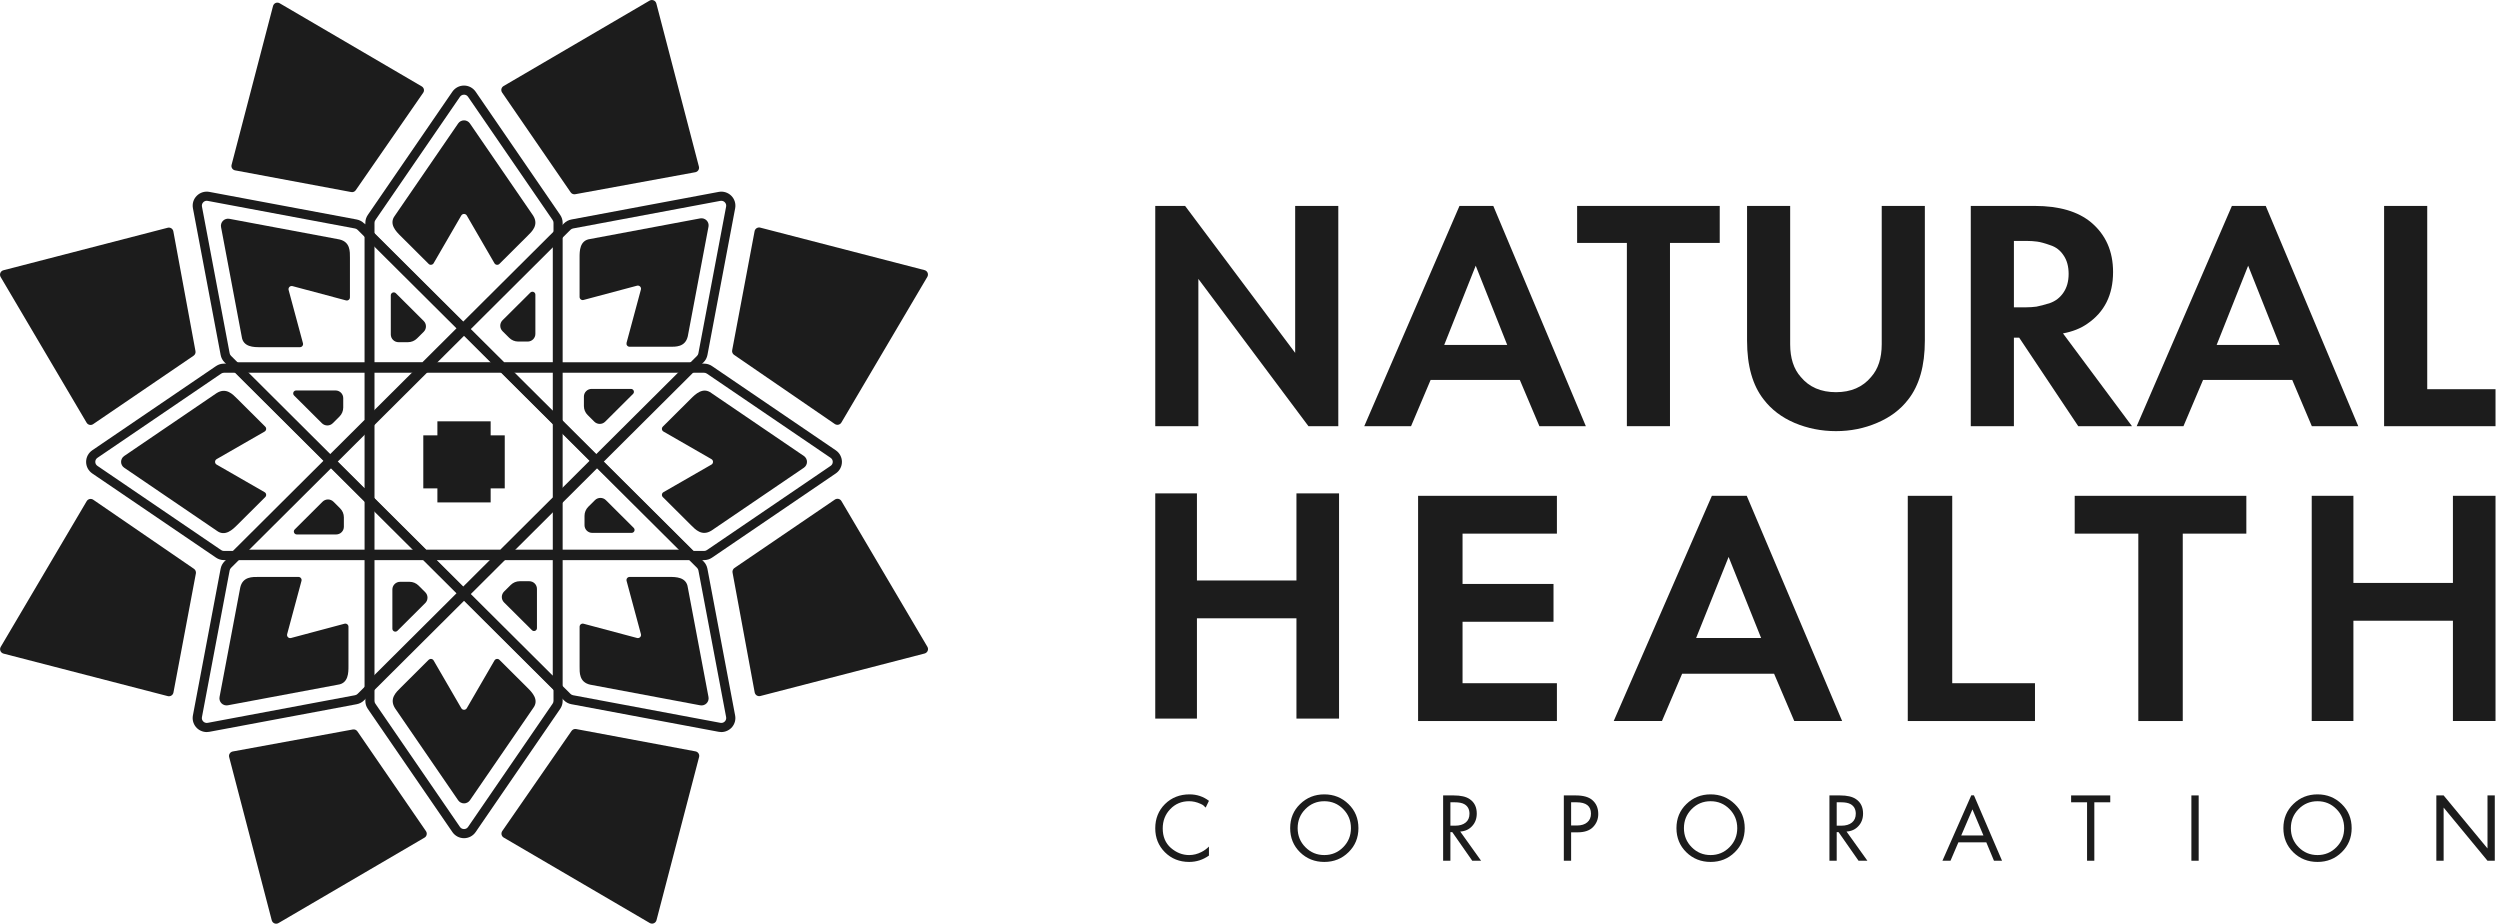 <svg width="119" height="44" viewBox="0 0 119 44" fill="none" xmlns="http://www.w3.org/2000/svg">
<g clip-path="url(#clip0_1530_793)">
<path d="M9.84 34.846C9.742 34.846 9.644 34.824 9.555 34.782C9.466 34.741 9.387 34.68 9.325 34.605C9.262 34.529 9.217 34.441 9.192 34.346C9.167 34.251 9.164 34.152 9.182 34.056L10.502 27.071C10.527 26.939 10.591 26.817 10.686 26.723L26.847 10.632C26.943 10.537 27.065 10.473 27.197 10.448L34.212 9.134C34.319 9.114 34.429 9.12 34.533 9.152C34.637 9.184 34.732 9.241 34.809 9.318C34.886 9.394 34.943 9.489 34.975 9.592C35.007 9.696 35.014 9.806 34.994 9.912L33.674 16.897C33.649 17.029 33.585 17.151 33.489 17.245L17.33 33.336C17.235 33.431 17.113 33.495 16.981 33.52L9.966 34.834C9.924 34.842 9.882 34.846 9.84 34.846ZM34.335 9.557C34.32 9.557 34.305 9.559 34.291 9.561L27.276 10.875C27.23 10.884 27.188 10.906 27.154 10.939L10.996 27.031C10.963 27.064 10.941 27.106 10.932 27.152L9.612 34.137C9.605 34.174 9.607 34.213 9.618 34.249C9.63 34.285 9.65 34.318 9.677 34.344C9.703 34.371 9.736 34.39 9.772 34.401C9.809 34.413 9.847 34.415 9.884 34.408L16.899 33.093C16.945 33.085 16.987 33.063 17.02 33.03L33.179 16.939C33.212 16.906 33.235 16.864 33.243 16.818L34.563 9.833C34.569 9.799 34.568 9.765 34.56 9.732C34.551 9.699 34.536 9.669 34.514 9.643C34.492 9.616 34.465 9.595 34.434 9.58C34.404 9.566 34.37 9.558 34.336 9.558L34.335 9.557Z" fill="#1C1C1C"/>
<path d="M34.334 34.846C34.293 34.846 34.251 34.842 34.211 34.834L27.196 33.52C27.063 33.496 26.941 33.432 26.846 33.336L10.687 17.245C10.592 17.151 10.527 17.029 10.503 16.897L9.183 9.912C9.163 9.806 9.169 9.696 9.201 9.592C9.233 9.489 9.29 9.394 9.368 9.318C9.445 9.241 9.539 9.184 9.643 9.152C9.747 9.12 9.858 9.114 9.965 9.134L16.98 10.448C17.112 10.473 17.234 10.537 17.329 10.632L33.488 26.722C33.584 26.817 33.648 26.939 33.673 27.071L34.992 34.056C35.011 34.152 35.007 34.251 34.983 34.346C34.958 34.441 34.913 34.529 34.85 34.605C34.787 34.68 34.708 34.741 34.619 34.782C34.53 34.824 34.433 34.846 34.334 34.846ZM9.84 9.557C9.806 9.557 9.772 9.565 9.741 9.58C9.711 9.594 9.683 9.616 9.662 9.642C9.64 9.668 9.625 9.699 9.616 9.732C9.608 9.764 9.607 9.799 9.613 9.832L10.932 16.817C10.941 16.863 10.963 16.905 10.997 16.938L27.156 33.029C27.189 33.062 27.231 33.084 27.277 33.093L34.292 34.407C34.329 34.414 34.367 34.412 34.404 34.401C34.44 34.389 34.473 34.37 34.499 34.343C34.526 34.316 34.546 34.284 34.557 34.248C34.568 34.212 34.571 34.173 34.564 34.136L33.244 27.151C33.235 27.106 33.213 27.063 33.18 27.03L17.02 10.94C16.988 10.906 16.945 10.884 16.899 10.876L9.885 9.562C9.87 9.559 9.855 9.557 9.84 9.557Z" fill="#1C1C1C"/>
<path d="M22.087 39.898C21.978 39.898 21.871 39.871 21.775 39.821C21.679 39.77 21.596 39.697 21.535 39.608L17.507 33.74C17.431 33.629 17.39 33.498 17.391 33.364V10.608C17.39 10.473 17.431 10.342 17.507 10.232L21.534 4.363C21.596 4.274 21.678 4.201 21.774 4.15C21.871 4.099 21.978 4.073 22.087 4.073C22.195 4.073 22.303 4.099 22.399 4.15C22.495 4.201 22.577 4.274 22.639 4.363L26.666 10.232C26.742 10.342 26.782 10.473 26.782 10.608V33.364C26.782 33.498 26.742 33.629 26.666 33.74L22.64 39.607C22.579 39.696 22.496 39.77 22.4 39.821C22.304 39.871 22.196 39.898 22.087 39.898ZM22.087 4.507C22.049 4.507 22.012 4.516 21.978 4.533C21.944 4.551 21.915 4.577 21.894 4.608L17.867 10.476C17.84 10.515 17.826 10.561 17.826 10.607V33.363C17.826 33.41 17.84 33.455 17.867 33.494L21.894 39.362C21.915 39.394 21.944 39.419 21.978 39.437C22.011 39.455 22.049 39.464 22.087 39.463C22.125 39.464 22.163 39.455 22.197 39.437C22.23 39.419 22.259 39.394 22.28 39.362L26.306 33.492C26.333 33.454 26.347 33.408 26.347 33.361V10.605C26.347 10.559 26.333 10.513 26.306 10.475L22.279 4.607C22.258 4.575 22.229 4.55 22.196 4.532C22.162 4.515 22.125 4.506 22.087 4.506V4.507Z" fill="#1C1C1C"/>
<path d="M26.749 33.213L22.051 28.535L17.353 33.213V26.599H10.711L15.409 21.921L10.711 17.244H17.353V10.629L22.051 15.307L26.749 10.629V17.244H33.39L28.692 21.922L33.39 26.599H26.749V33.213ZM22.359 28.227L26.311 32.163V26.599H23.994L22.359 28.227ZM17.791 26.599V32.163L21.743 28.227L20.108 26.599H17.791ZM20.726 26.599L22.051 27.919L23.376 26.599H20.726ZM26.75 26.164H32.337L28.384 22.229L26.75 23.857V26.164ZM24.433 26.164H26.313V24.292L24.433 26.164ZM20.289 26.164H23.815L26.313 23.677V20.166L23.815 17.678H20.288L17.79 20.166V23.677L20.289 26.164ZM17.791 26.164H19.671L17.791 24.292V26.164ZM11.767 26.164H17.354V23.857L15.719 22.229L11.767 26.164ZM26.75 20.601V23.242L28.075 21.922L26.75 20.601ZM16.028 21.921L17.353 23.24V20.599L16.028 21.921ZM26.75 19.985L28.384 21.613L32.337 17.677H26.749L26.75 19.985ZM11.767 17.677L15.718 21.615L17.353 19.987V17.678L11.767 17.677ZM24.433 17.677L26.313 19.549V17.677H24.433ZM17.791 17.677V19.549L19.671 17.677H17.791ZM23.996 17.242H26.313V11.68L22.361 15.615L23.996 17.242ZM20.726 17.242H23.378L22.053 15.923L20.726 17.242ZM17.791 17.242H20.108L21.743 15.614L17.791 11.68V17.242Z" fill="#1C1C1C"/>
<path d="M33.514 26.661H10.661C10.527 26.661 10.395 26.621 10.284 26.545L4.39 22.535C4.301 22.473 4.227 22.391 4.176 22.296C4.126 22.2 4.099 22.093 4.099 21.985C4.099 21.876 4.126 21.77 4.176 21.674C4.227 21.578 4.301 21.496 4.39 21.435L10.284 17.425C10.395 17.349 10.527 17.309 10.661 17.309H33.514C33.648 17.309 33.78 17.349 33.891 17.425L39.784 21.435C39.874 21.496 39.948 21.578 39.998 21.674C40.049 21.77 40.076 21.876 40.076 21.985C40.076 22.093 40.049 22.2 39.998 22.296C39.948 22.391 39.874 22.474 39.784 22.535L33.891 26.545C33.78 26.621 33.649 26.661 33.514 26.661ZM10.661 17.743C10.614 17.743 10.569 17.757 10.53 17.783L4.637 21.793C4.606 21.814 4.58 21.843 4.562 21.876C4.545 21.91 4.535 21.947 4.535 21.984C4.535 22.022 4.545 22.059 4.562 22.093C4.58 22.126 4.606 22.154 4.637 22.175L10.53 26.186C10.569 26.212 10.614 26.226 10.661 26.226H33.514C33.56 26.226 33.606 26.212 33.645 26.186L39.538 22.175C39.569 22.154 39.595 22.126 39.613 22.093C39.63 22.059 39.64 22.022 39.64 21.984C39.64 21.947 39.63 21.91 39.613 21.876C39.595 21.843 39.569 21.814 39.538 21.793L33.645 17.783C33.606 17.757 33.56 17.743 33.514 17.743H10.661Z" fill="#1C1C1C"/>
<path d="M23.9 4.405L27.163 9.154C27.186 9.189 27.22 9.216 27.259 9.232C27.297 9.248 27.34 9.253 27.381 9.245L33.097 8.198C33.126 8.192 33.154 8.181 33.179 8.164C33.204 8.148 33.225 8.126 33.241 8.101C33.257 8.076 33.267 8.048 33.272 8.018C33.277 7.989 33.275 7.959 33.268 7.93L31.241 0.162C31.232 0.13 31.216 0.1 31.194 0.075C31.172 0.049 31.145 0.029 31.113 0.017C31.082 0.004 31.049 -0.002 31.015 0.001C30.982 0.003 30.949 0.013 30.92 0.03L23.97 4.096C23.944 4.111 23.922 4.131 23.904 4.155C23.886 4.179 23.874 4.206 23.867 4.235C23.861 4.264 23.86 4.294 23.866 4.323C23.872 4.353 23.883 4.38 23.9 4.405Z" fill="#1C1C1C"/>
<path d="M35.919 11.003L34.851 16.672C34.843 16.713 34.847 16.756 34.864 16.796C34.88 16.834 34.907 16.868 34.942 16.892L39.737 20.183C39.762 20.2 39.79 20.211 39.819 20.217C39.849 20.223 39.879 20.222 39.908 20.216C39.937 20.209 39.965 20.197 39.989 20.179C40.014 20.162 40.034 20.139 40.049 20.114L44.141 13.178C44.158 13.149 44.168 13.117 44.17 13.083C44.172 13.049 44.167 13.016 44.154 12.985C44.141 12.954 44.121 12.926 44.096 12.904C44.07 12.882 44.04 12.866 44.008 12.858L36.188 10.835C36.16 10.827 36.129 10.825 36.1 10.83C36.071 10.835 36.042 10.845 36.017 10.861C35.992 10.877 35.97 10.897 35.953 10.922C35.936 10.946 35.925 10.974 35.919 11.003Z" fill="#1C1C1C"/>
<path d="M11.189 8.109L16.72 9.142C16.76 9.15 16.802 9.146 16.839 9.13C16.877 9.115 16.91 9.088 16.933 9.055L20.143 4.416C20.16 4.392 20.172 4.365 20.177 4.336C20.183 4.308 20.183 4.278 20.176 4.25C20.17 4.221 20.158 4.195 20.14 4.171C20.123 4.148 20.101 4.128 20.076 4.113L13.31 0.154C13.281 0.138 13.25 0.128 13.217 0.126C13.184 0.123 13.152 0.129 13.121 0.141C13.091 0.154 13.064 0.173 13.043 0.198C13.021 0.222 13.006 0.251 12.997 0.283L11.023 7.847C11.016 7.875 11.014 7.905 11.018 7.933C11.023 7.962 11.033 7.99 11.049 8.014C11.064 8.039 11.085 8.06 11.109 8.076C11.133 8.093 11.161 8.104 11.189 8.109Z" fill="#1C1C1C"/>
<path d="M4.433 20.19L9.214 16.933C9.249 16.91 9.276 16.876 9.292 16.837C9.309 16.799 9.313 16.756 9.305 16.715L8.251 11.011C8.246 10.982 8.234 10.954 8.217 10.929C8.201 10.905 8.179 10.883 8.154 10.867C8.128 10.851 8.1 10.841 8.071 10.836C8.041 10.832 8.011 10.833 7.982 10.841L0.163 12.864C0.13 12.872 0.1 12.888 0.075 12.91C0.049 12.932 0.029 12.96 0.017 12.991C0.004 13.022 -0.002 13.055 0.001 13.089C0.003 13.122 0.013 13.155 0.03 13.184L4.122 20.12C4.137 20.146 4.158 20.168 4.182 20.186C4.206 20.203 4.234 20.216 4.263 20.222C4.292 20.229 4.322 20.229 4.351 20.224C4.381 20.218 4.409 20.207 4.433 20.19Z" fill="#1C1C1C"/>
<path d="M8.256 32.965L9.324 27.296C9.332 27.255 9.327 27.212 9.311 27.173C9.295 27.134 9.268 27.1 9.233 27.076L4.438 23.787C4.413 23.77 4.385 23.758 4.356 23.753C4.326 23.747 4.296 23.747 4.267 23.754C4.237 23.76 4.21 23.773 4.186 23.79C4.161 23.808 4.141 23.83 4.126 23.856L0.034 30.792C0.017 30.821 0.007 30.853 0.004 30.887C0.002 30.92 0.008 30.954 0.021 30.985C0.033 31.016 0.053 31.043 0.079 31.065C0.104 31.087 0.135 31.103 0.167 31.112L7.986 33.135C8.015 33.143 8.046 33.144 8.075 33.139C8.105 33.135 8.133 33.124 8.158 33.108C8.183 33.092 8.205 33.071 8.222 33.047C8.239 33.022 8.25 32.994 8.256 32.965Z" fill="#1C1C1C"/>
<path d="M20.276 39.563L17.013 34.814C16.989 34.779 16.956 34.752 16.917 34.736C16.878 34.72 16.836 34.715 16.794 34.723L11.079 35.77C11.05 35.776 11.022 35.787 10.997 35.804C10.972 35.821 10.951 35.842 10.935 35.867C10.919 35.892 10.908 35.92 10.903 35.95C10.899 35.979 10.9 36.009 10.908 36.038L12.935 43.806C12.944 43.839 12.96 43.869 12.982 43.894C13.004 43.919 13.031 43.939 13.062 43.952C13.094 43.965 13.127 43.97 13.161 43.968C13.194 43.965 13.227 43.955 13.256 43.938L20.206 39.872C20.232 39.857 20.254 39.837 20.272 39.813C20.289 39.789 20.302 39.762 20.308 39.733C20.315 39.704 20.315 39.674 20.31 39.645C20.304 39.616 20.293 39.588 20.276 39.563Z" fill="#1C1C1C"/>
<path d="M33.106 35.765L27.424 34.703C27.383 34.695 27.34 34.699 27.302 34.715C27.263 34.731 27.229 34.758 27.205 34.793L23.907 39.559C23.89 39.583 23.879 39.611 23.873 39.64C23.867 39.669 23.868 39.699 23.874 39.728C23.881 39.757 23.893 39.785 23.911 39.809C23.928 39.833 23.951 39.853 23.976 39.868L30.928 43.935C30.957 43.952 30.989 43.962 31.023 43.964C31.057 43.966 31.09 43.961 31.121 43.948C31.152 43.935 31.18 43.915 31.202 43.89C31.224 43.865 31.24 43.835 31.249 43.802L33.277 36.032C33.284 36.003 33.285 35.973 33.281 35.944C33.276 35.914 33.265 35.886 33.249 35.862C33.233 35.837 33.212 35.815 33.188 35.799C33.163 35.782 33.135 35.771 33.106 35.765Z" fill="#1C1C1C"/>
<path d="M39.741 23.779L34.96 27.036C34.925 27.059 34.898 27.093 34.882 27.132C34.865 27.171 34.861 27.214 34.869 27.256L35.923 32.959C35.929 32.988 35.94 33.016 35.957 33.041C35.974 33.066 35.995 33.087 36.02 33.103C36.046 33.119 36.074 33.129 36.104 33.134C36.133 33.139 36.163 33.137 36.193 33.13L44.011 31.107C44.044 31.098 44.074 31.082 44.099 31.06C44.125 31.038 44.145 31.011 44.157 30.98C44.17 30.948 44.176 30.915 44.174 30.881C44.171 30.848 44.161 30.816 44.144 30.787L40.052 23.85C40.037 23.824 40.017 23.802 39.993 23.784C39.968 23.766 39.941 23.754 39.912 23.747C39.883 23.741 39.852 23.74 39.823 23.746C39.794 23.751 39.766 23.763 39.741 23.779Z" fill="#1C1C1C"/>
<path d="M25.376 10.26L22.366 5.874C22.335 5.829 22.293 5.792 22.245 5.767C22.197 5.742 22.143 5.729 22.088 5.729C22.033 5.729 21.979 5.742 21.931 5.767C21.883 5.792 21.841 5.829 21.81 5.874L18.8 10.26C18.492 10.659 18.858 11.023 19.066 11.229L20.404 12.562C20.42 12.578 20.44 12.591 20.462 12.598C20.484 12.605 20.507 12.607 20.53 12.604C20.552 12.601 20.574 12.593 20.593 12.581C20.612 12.568 20.628 12.551 20.64 12.531L21.958 10.257C21.971 10.235 21.99 10.216 22.013 10.203C22.036 10.19 22.062 10.183 22.088 10.183C22.114 10.183 22.14 10.19 22.163 10.203C22.186 10.216 22.205 10.235 22.218 10.257L23.536 12.531C23.548 12.551 23.563 12.568 23.583 12.581C23.602 12.593 23.623 12.601 23.646 12.604C23.669 12.607 23.692 12.605 23.714 12.598C23.736 12.591 23.756 12.578 23.772 12.562L25.11 11.229C25.318 11.023 25.661 10.713 25.376 10.26Z" fill="#1C1C1C"/>
<path d="M11.437 27.96L10.45 33.18C10.44 33.234 10.444 33.289 10.46 33.341C10.476 33.393 10.505 33.44 10.544 33.479C10.582 33.517 10.63 33.546 10.682 33.562C10.734 33.579 10.79 33.582 10.843 33.572L16.086 32.591C16.587 32.526 16.587 32.01 16.587 31.718V29.833C16.587 29.81 16.582 29.788 16.572 29.767C16.562 29.747 16.547 29.729 16.529 29.715C16.51 29.701 16.489 29.691 16.467 29.687C16.444 29.682 16.421 29.683 16.399 29.689L13.852 30.369C13.826 30.375 13.8 30.375 13.774 30.369C13.749 30.362 13.726 30.349 13.707 30.33C13.688 30.311 13.675 30.288 13.668 30.263C13.662 30.238 13.662 30.211 13.668 30.186L14.351 27.65C14.357 27.628 14.357 27.604 14.353 27.582C14.348 27.559 14.339 27.538 14.325 27.52C14.311 27.502 14.293 27.487 14.272 27.477C14.252 27.467 14.229 27.462 14.206 27.462H12.313C12.021 27.462 11.558 27.44 11.437 27.96Z" fill="#1C1C1C"/>
<path d="M28.09 32.59L33.331 33.573C33.385 33.583 33.441 33.58 33.493 33.563C33.545 33.547 33.593 33.518 33.631 33.48C33.67 33.441 33.699 33.394 33.715 33.342C33.731 33.29 33.735 33.235 33.725 33.181L32.739 27.96C32.674 27.461 32.157 27.462 31.863 27.462H29.97C29.947 27.462 29.924 27.467 29.904 27.477C29.883 27.487 29.865 27.502 29.851 27.52C29.837 27.538 29.828 27.559 29.823 27.582C29.819 27.604 29.819 27.627 29.825 27.649L30.508 30.185C30.515 30.211 30.515 30.237 30.508 30.263C30.501 30.288 30.488 30.311 30.469 30.33C30.45 30.348 30.427 30.362 30.402 30.368C30.376 30.375 30.349 30.375 30.324 30.368L27.777 29.689C27.755 29.683 27.732 29.682 27.709 29.687C27.687 29.691 27.666 29.701 27.647 29.715C27.629 29.729 27.614 29.746 27.604 29.767C27.594 29.787 27.589 29.81 27.589 29.833V31.718C27.588 32.01 27.566 32.47 28.09 32.59Z" fill="#1C1C1C"/>
<path d="M32.739 16.007L33.725 10.787C33.735 10.734 33.732 10.678 33.715 10.627C33.699 10.575 33.67 10.527 33.632 10.489C33.593 10.45 33.546 10.422 33.493 10.405C33.441 10.389 33.386 10.386 33.332 10.395L28.089 11.377C27.588 11.442 27.588 11.957 27.588 12.25V14.134C27.588 14.157 27.593 14.18 27.603 14.2C27.613 14.221 27.628 14.239 27.647 14.253C27.665 14.267 27.686 14.276 27.709 14.281C27.731 14.285 27.754 14.284 27.777 14.278L30.323 13.599C30.349 13.592 30.375 13.592 30.401 13.599C30.426 13.606 30.45 13.619 30.468 13.638C30.487 13.656 30.5 13.679 30.507 13.705C30.514 13.73 30.514 13.757 30.507 13.782L29.824 16.318C29.819 16.34 29.818 16.363 29.822 16.386C29.827 16.408 29.836 16.429 29.85 16.447C29.864 16.466 29.883 16.48 29.903 16.49C29.924 16.5 29.946 16.506 29.969 16.506H31.862C32.156 16.507 32.618 16.529 32.739 16.007Z" fill="#1C1C1C"/>
<path d="M10.313 18.711L5.909 21.707C5.864 21.739 5.827 21.78 5.802 21.828C5.776 21.877 5.763 21.93 5.763 21.985C5.763 22.039 5.776 22.093 5.802 22.141C5.827 22.189 5.864 22.231 5.909 22.262L10.313 25.259C10.713 25.565 11.079 25.201 11.287 24.994L12.625 23.662C12.642 23.645 12.654 23.626 12.661 23.604C12.669 23.582 12.671 23.559 12.668 23.536C12.665 23.514 12.657 23.492 12.644 23.473C12.631 23.454 12.614 23.438 12.594 23.427L10.311 22.114C10.288 22.101 10.269 22.082 10.256 22.059C10.243 22.037 10.236 22.011 10.236 21.985C10.236 21.959 10.243 21.933 10.256 21.91C10.269 21.887 10.288 21.869 10.311 21.855L12.594 20.543C12.614 20.531 12.631 20.515 12.644 20.496C12.657 20.477 12.665 20.456 12.668 20.433C12.671 20.41 12.669 20.387 12.661 20.365C12.654 20.344 12.642 20.324 12.625 20.308L11.287 18.976C11.079 18.769 10.768 18.428 10.313 18.711Z" fill="#1C1C1C"/>
<path d="M18.801 33.71L21.81 38.096C21.841 38.14 21.883 38.177 21.931 38.202C21.98 38.227 22.034 38.241 22.088 38.241C22.143 38.241 22.197 38.227 22.245 38.202C22.294 38.177 22.335 38.14 22.367 38.096L25.376 33.71C25.684 33.311 25.318 32.947 25.11 32.74L23.772 31.407C23.756 31.391 23.736 31.379 23.714 31.371C23.693 31.364 23.669 31.362 23.647 31.365C23.624 31.368 23.602 31.376 23.583 31.389C23.564 31.401 23.548 31.418 23.537 31.438L22.218 33.712C22.205 33.734 22.186 33.753 22.163 33.766C22.14 33.779 22.115 33.786 22.088 33.786C22.062 33.786 22.036 33.779 22.013 33.766C21.991 33.753 21.972 33.734 21.959 33.712L20.64 31.438C20.629 31.418 20.613 31.401 20.594 31.389C20.575 31.376 20.553 31.368 20.53 31.365C20.507 31.362 20.484 31.364 20.462 31.371C20.441 31.379 20.421 31.391 20.404 31.407L19.066 32.74C18.858 32.947 18.517 33.257 18.801 33.71Z" fill="#1C1C1C"/>
<path d="M33.863 25.258L38.267 22.262C38.312 22.23 38.349 22.189 38.374 22.141C38.4 22.093 38.413 22.039 38.413 21.984C38.413 21.93 38.4 21.876 38.374 21.828C38.349 21.78 38.312 21.738 38.267 21.707L33.863 18.71C33.462 18.404 33.097 18.768 32.889 18.975L31.55 20.308C31.534 20.324 31.522 20.343 31.515 20.365C31.507 20.387 31.505 20.41 31.508 20.433C31.511 20.455 31.519 20.477 31.532 20.496C31.545 20.515 31.562 20.531 31.582 20.542L33.865 21.855C33.888 21.868 33.907 21.887 33.92 21.91C33.933 21.932 33.94 21.958 33.94 21.985C33.94 22.011 33.933 22.036 33.92 22.059C33.907 22.082 33.888 22.101 33.865 22.114L31.582 23.426C31.562 23.438 31.545 23.454 31.532 23.473C31.519 23.492 31.511 23.513 31.508 23.536C31.505 23.559 31.507 23.582 31.515 23.604C31.522 23.625 31.534 23.645 31.55 23.661L32.889 24.994C33.097 25.201 33.408 25.541 33.863 25.258Z" fill="#1C1C1C"/>
<path d="M16.157 11.397L10.915 10.415C10.861 10.405 10.806 10.408 10.753 10.425C10.701 10.441 10.654 10.47 10.615 10.508C10.576 10.547 10.547 10.594 10.531 10.646C10.515 10.698 10.511 10.753 10.521 10.807L11.507 16.027C11.572 16.526 12.09 16.526 12.383 16.526H14.276C14.299 16.526 14.322 16.521 14.342 16.511C14.363 16.501 14.381 16.486 14.395 16.468C14.409 16.45 14.418 16.429 14.423 16.406C14.428 16.384 14.427 16.36 14.421 16.338L13.738 13.802C13.732 13.777 13.732 13.75 13.738 13.725C13.745 13.7 13.758 13.677 13.777 13.658C13.796 13.639 13.819 13.626 13.844 13.619C13.87 13.613 13.896 13.613 13.922 13.619L16.469 14.299C16.491 14.305 16.514 14.306 16.537 14.301C16.559 14.297 16.581 14.287 16.599 14.273C16.617 14.259 16.632 14.242 16.642 14.221C16.652 14.2 16.657 14.178 16.657 14.155V12.27C16.657 11.978 16.679 11.518 16.157 11.397Z" fill="#1C1C1C"/>
<path d="M20.168 15.794L19.85 16.11C19.736 16.224 19.582 16.287 19.421 16.288H18.968C18.871 16.288 18.778 16.249 18.709 16.18C18.641 16.112 18.602 16.019 18.602 15.922V14.056C18.602 14.029 18.61 14.002 18.626 13.979C18.641 13.956 18.663 13.938 18.689 13.927C18.714 13.917 18.742 13.914 18.77 13.919C18.797 13.925 18.822 13.938 18.842 13.957L20.167 15.277C20.201 15.311 20.228 15.351 20.247 15.395C20.266 15.44 20.275 15.487 20.275 15.535C20.276 15.583 20.266 15.631 20.248 15.675C20.229 15.72 20.202 15.76 20.168 15.794Z" fill="#1C1C1C"/>
<path d="M25.118 16.258H24.668C24.507 16.258 24.353 16.195 24.239 16.081L23.919 15.763C23.885 15.729 23.858 15.688 23.84 15.644C23.821 15.6 23.812 15.552 23.812 15.504C23.812 15.457 23.821 15.409 23.84 15.365C23.858 15.32 23.885 15.28 23.919 15.246L25.244 13.927C25.264 13.907 25.289 13.894 25.316 13.889C25.344 13.883 25.372 13.886 25.397 13.896C25.423 13.907 25.445 13.925 25.46 13.948C25.476 13.971 25.484 13.998 25.484 14.026V15.893C25.484 15.941 25.475 15.989 25.456 16.033C25.438 16.077 25.411 16.117 25.377 16.151C25.343 16.185 25.302 16.212 25.258 16.23C25.214 16.249 25.166 16.258 25.118 16.258Z" fill="#1C1C1C"/>
<path d="M28.289 20.071L27.971 19.755C27.857 19.642 27.794 19.488 27.794 19.328V18.877C27.794 18.78 27.832 18.687 27.901 18.619C27.97 18.55 28.063 18.512 28.16 18.512H30.034C30.062 18.512 30.089 18.52 30.112 18.535C30.135 18.551 30.153 18.573 30.164 18.598C30.175 18.624 30.177 18.652 30.172 18.679C30.166 18.706 30.153 18.731 30.133 18.75L28.808 20.07C28.774 20.104 28.734 20.131 28.689 20.15C28.645 20.168 28.597 20.178 28.549 20.178C28.5 20.178 28.453 20.169 28.408 20.15C28.363 20.132 28.323 20.105 28.289 20.071Z" fill="#1C1C1C"/>
<path d="M27.823 25V24.552C27.823 24.392 27.887 24.239 28 24.125L28.321 23.806C28.389 23.738 28.483 23.7 28.58 23.7C28.677 23.7 28.77 23.738 28.839 23.806L30.164 25.126C30.184 25.145 30.197 25.171 30.203 25.198C30.208 25.225 30.206 25.253 30.195 25.279C30.184 25.304 30.166 25.326 30.143 25.341C30.12 25.357 30.093 25.365 30.065 25.365H28.189C28.092 25.365 27.999 25.326 27.93 25.258C27.862 25.189 27.823 25.097 27.823 25Z" fill="#1C1C1C"/>
<path d="M23.993 28.159L24.311 27.843C24.368 27.787 24.435 27.742 24.508 27.712C24.582 27.681 24.661 27.666 24.74 27.666H25.193C25.29 27.666 25.383 27.704 25.452 27.773C25.521 27.841 25.559 27.934 25.559 28.031V29.897C25.559 29.924 25.551 29.952 25.536 29.975C25.52 29.998 25.498 30.016 25.473 30.026C25.447 30.037 25.419 30.04 25.392 30.034C25.364 30.029 25.339 30.015 25.32 29.996L23.994 28.676C23.96 28.642 23.933 28.602 23.914 28.558C23.896 28.513 23.886 28.466 23.886 28.418C23.886 28.37 23.895 28.322 23.914 28.278C23.932 28.233 23.959 28.193 23.993 28.159Z" fill="#1C1C1C"/>
<path d="M19.044 27.694H19.493C19.654 27.694 19.808 27.758 19.922 27.871L20.242 28.19C20.311 28.259 20.349 28.351 20.349 28.448C20.349 28.545 20.311 28.638 20.242 28.706L18.917 30.026C18.897 30.045 18.872 30.059 18.845 30.064C18.818 30.07 18.789 30.067 18.764 30.056C18.738 30.046 18.716 30.028 18.701 30.005C18.685 29.982 18.677 29.954 18.677 29.927V28.059C18.677 27.962 18.716 27.87 18.785 27.801C18.853 27.733 18.947 27.694 19.044 27.694Z" fill="#1C1C1C"/>
<path d="M15.872 23.881L16.19 24.198C16.304 24.311 16.368 24.464 16.368 24.624V25.076C16.368 25.172 16.329 25.265 16.26 25.333C16.192 25.402 16.098 25.44 16.001 25.44H14.127C14.099 25.44 14.072 25.432 14.049 25.417C14.026 25.401 14.008 25.379 13.998 25.354C13.987 25.328 13.984 25.3 13.989 25.273C13.995 25.246 14.008 25.221 14.028 25.202L15.353 23.882C15.387 23.848 15.427 23.821 15.472 23.802C15.516 23.784 15.564 23.774 15.612 23.774C15.661 23.774 15.709 23.783 15.753 23.802C15.798 23.82 15.838 23.847 15.872 23.881Z" fill="#1C1C1C"/>
<path d="M16.338 18.951V19.399C16.338 19.559 16.274 19.713 16.161 19.826L15.841 20.145C15.772 20.213 15.679 20.252 15.582 20.252C15.484 20.252 15.391 20.213 15.322 20.145L13.997 18.825C13.977 18.806 13.964 18.781 13.959 18.753C13.953 18.726 13.956 18.698 13.967 18.673C13.977 18.647 13.995 18.625 14.018 18.61C14.041 18.595 14.069 18.586 14.097 18.586H15.972C16.07 18.586 16.163 18.625 16.231 18.693C16.3 18.762 16.338 18.855 16.338 18.951Z" fill="#1C1C1C"/>
<path d="M20.82 23.915H23.355V23.247H24.026V20.723H23.355V20.055H20.82V20.723H20.149V23.247H20.82V23.915Z" fill="#1C1C1C"/>
<path d="M73.275 20.286L72.344 18.086H68.097L67.166 20.286H64.939L69.471 9.802H71.081L75.486 20.286H73.275ZM68.744 16.42H71.744L70.244 12.647L68.744 16.42Z" fill="#1C1C1C"/>
<path d="M81.859 11.563H79.491V20.286H77.439V11.563H75.071V9.802H81.859V11.563Z" fill="#1C1C1C"/>
<path d="M83.16 9.802H85.212V16.388C85.212 17.048 85.381 17.567 85.718 17.944C86.118 18.426 86.675 18.668 87.391 18.668C88.107 18.668 88.665 18.426 89.065 17.944C89.401 17.567 89.57 17.048 89.57 16.388V9.802H91.623V16.215C91.623 17.41 91.359 18.343 90.833 19.013C90.465 19.495 89.97 19.867 89.349 20.129C88.739 20.391 88.086 20.522 87.391 20.522C86.697 20.522 86.039 20.391 85.418 20.129C84.807 19.867 84.318 19.495 83.95 19.013C83.423 18.343 83.16 17.41 83.16 16.215V9.802Z" fill="#1C1C1C"/>
<path d="M93.809 9.802H96.856C98.014 9.802 98.909 10.064 99.54 10.588C100.235 11.175 100.582 11.961 100.582 12.946C100.582 14.036 100.172 14.858 99.351 15.414C99.035 15.634 98.651 15.786 98.198 15.87L101.482 20.286H98.924L96.114 16.074H95.862V20.286H93.809V9.802ZM95.862 11.468V14.628H96.446C96.614 14.628 96.777 14.617 96.935 14.596C97.103 14.565 97.319 14.507 97.583 14.424C97.846 14.329 98.056 14.167 98.214 13.936C98.382 13.695 98.467 13.397 98.467 13.04C98.467 12.684 98.387 12.39 98.229 12.16C98.072 11.919 97.862 11.757 97.598 11.673C97.335 11.578 97.125 11.521 96.967 11.5C96.809 11.479 96.645 11.468 96.477 11.468H95.862Z" fill="#1C1C1C"/>
<path d="M110.043 20.286L109.111 18.086H104.865L103.933 20.286H101.707L106.238 9.802H107.849L112.253 20.286H110.043ZM105.512 16.42H108.512L107.012 12.647L105.512 16.42Z" fill="#1C1C1C"/>
<path d="M113.483 9.802H115.536V18.526H118.787V20.286H113.483V9.802Z" fill="#1C1C1C"/>
<path d="M57.042 20.286H54.99V9.802H56.411L61.65 16.797V9.802H63.703V20.286H62.282L57.042 13.276V20.286Z" fill="#1C1C1C"/>
<path d="M74.109 23.601V25.401H69.617V27.796H73.947V29.596H69.617V32.521H74.109V34.321H67.501V23.601H74.109Z" fill="#1C1C1C"/>
<path d="M85.407 34.321L84.447 32.071H80.069L79.109 34.321H76.813L81.485 23.601H83.145L87.686 34.321H85.407ZM80.736 30.368H83.829L82.282 26.51L80.736 30.368Z" fill="#1C1C1C"/>
<path d="M90.81 23.601H92.926V32.521H96.865V34.321H90.81V23.601Z" fill="#1C1C1C"/>
<path d="M106.926 25.401H103.899V34.321H101.784V25.401H98.756V23.601H106.926V25.401Z" fill="#1C1C1C"/>
<path d="M112.022 23.601V27.748H116.759V23.601H118.787V34.321H116.759V29.548H112.022V34.321H110.038V23.601H112.022Z" fill="#1C1C1C"/>
<path d="M56.974 23.485V27.631H61.711V23.485H63.739V34.205H61.711V29.431H56.974V34.205H54.99V23.485H56.974Z" fill="#1C1C1C"/>
<path d="M57.546 38.119L57.39 38.442C57.265 38.318 57.286 38.328 57.139 38.259C56.961 38.178 56.782 38.138 56.6 38.138C56.242 38.138 55.942 38.264 55.702 38.516C55.464 38.764 55.346 39.07 55.346 39.434C55.346 39.825 55.475 40.134 55.734 40.361C55.997 40.588 56.287 40.701 56.605 40.701C56.805 40.701 56.999 40.653 57.186 40.557C57.317 40.492 57.437 40.405 57.546 40.296V40.725C57.262 40.926 56.949 41.028 56.605 41.028C56.143 41.028 55.758 40.874 55.449 40.566C55.143 40.259 54.99 39.88 54.99 39.429C54.99 38.966 55.144 38.581 55.453 38.273C55.766 37.966 56.156 37.812 56.624 37.812C56.967 37.812 57.275 37.914 57.546 38.119Z" fill="#1C1C1C"/>
<path d="M64.188 40.566C63.876 40.874 63.492 41.028 63.036 41.028C62.581 41.028 62.195 40.874 61.88 40.566C61.568 40.259 61.412 39.876 61.412 39.42C61.412 38.96 61.569 38.578 61.885 38.273C62.2 37.966 62.584 37.812 63.036 37.812C63.489 37.812 63.873 37.966 64.188 38.273C64.504 38.578 64.661 38.96 64.661 39.42C64.661 39.876 64.504 40.259 64.188 40.566ZM63.935 38.511C63.689 38.262 63.389 38.138 63.036 38.138C62.684 38.138 62.384 38.262 62.138 38.511C61.891 38.759 61.768 39.062 61.768 39.42C61.768 39.777 61.891 40.08 62.138 40.328C62.384 40.577 62.684 40.701 63.036 40.701C63.389 40.701 63.689 40.577 63.935 40.328C64.182 40.08 64.305 39.777 64.305 39.42C64.305 39.062 64.182 38.759 63.935 38.511Z" fill="#1C1C1C"/>
<path d="M68.693 37.862H69.194C69.531 37.862 69.784 37.92 69.953 38.035C70.18 38.187 70.294 38.417 70.294 38.725C70.294 38.964 70.221 39.163 70.074 39.321C69.931 39.48 69.741 39.567 69.507 39.582L70.5 40.971H70.079L69.129 39.61H69.039V40.971H68.693V37.862ZM69.039 38.189V39.303H69.259C69.475 39.303 69.644 39.253 69.765 39.153C69.887 39.054 69.947 38.914 69.947 38.734C69.947 38.523 69.865 38.37 69.699 38.277C69.594 38.218 69.443 38.189 69.25 38.189H69.039Z" fill="#1C1C1C"/>
<path d="M74.438 37.862H75.005C75.361 37.862 75.623 37.935 75.791 38.081C75.982 38.243 76.077 38.465 76.077 38.748C76.077 38.99 75.994 39.197 75.829 39.368C75.666 39.536 75.42 39.619 75.089 39.619H74.785V40.971H74.438V37.862ZM74.785 38.189V39.293H75.07C75.276 39.293 75.437 39.243 75.552 39.144C75.671 39.045 75.73 38.906 75.73 38.729C75.73 38.369 75.501 38.189 75.042 38.189H74.785Z" fill="#1C1C1C"/>
<path d="M82.576 40.566C82.264 40.874 81.88 41.028 81.424 41.028C80.968 41.028 80.583 40.874 80.268 40.566C79.956 40.259 79.799 39.876 79.799 39.42C79.799 38.96 79.957 38.578 80.272 38.273C80.588 37.966 80.971 37.812 81.424 37.812C81.877 37.812 82.26 37.966 82.576 38.273C82.891 38.578 83.049 38.96 83.049 39.42C83.049 39.876 82.891 40.259 82.576 40.566ZM82.323 38.511C82.076 38.262 81.777 38.138 81.424 38.138C81.071 38.138 80.772 38.262 80.525 38.511C80.279 38.759 80.155 39.062 80.155 39.42C80.155 39.777 80.279 40.08 80.525 40.328C80.772 40.577 81.071 40.701 81.424 40.701C81.777 40.701 82.076 40.577 82.323 40.328C82.57 40.08 82.693 39.777 82.693 39.42C82.693 39.062 82.57 38.759 82.323 38.511Z" fill="#1C1C1C"/>
<path d="M87.081 37.862H87.582C87.919 37.862 88.171 37.92 88.34 38.035C88.568 38.187 88.682 38.417 88.682 38.725C88.682 38.964 88.608 39.163 88.462 39.321C88.318 39.48 88.129 39.567 87.895 39.582L88.888 40.971H88.466L87.516 39.61H87.427V40.971H87.081V37.862ZM87.427 38.189V39.303H87.647C87.862 39.303 88.031 39.253 88.153 39.153C88.274 39.054 88.335 38.914 88.335 38.734C88.335 38.523 88.253 38.37 88.087 38.277C87.981 38.218 87.831 38.189 87.638 38.189H87.427Z" fill="#1C1C1C"/>
<path d="M94.913 40.971L94.548 40.095H93.219L92.844 40.971H92.46L93.833 37.859H93.897H93.96L95.297 40.971H94.913ZM93.354 39.769H94.412L93.888 38.525L93.354 39.769Z" fill="#1C1C1C"/>
<path d="M100.448 38.189H99.69V40.971H99.344V38.189H98.585V37.862H100.448V38.189Z" fill="#1C1C1C"/>
<path d="M104.31 37.862H104.657V40.971H104.31V37.862Z" fill="#1C1C1C"/>
<path d="M111.465 40.566C111.153 40.874 110.769 41.028 110.314 41.028C109.858 41.028 109.473 40.874 109.157 40.566C108.845 40.259 108.689 39.876 108.689 39.42C108.689 38.96 108.847 38.578 109.162 38.273C109.477 37.966 109.861 37.812 110.314 37.812C110.766 37.812 111.151 37.966 111.465 38.273C111.781 38.578 111.939 38.96 111.939 39.42C111.939 39.876 111.781 40.259 111.465 40.566ZM111.213 38.511C110.966 38.262 110.666 38.138 110.314 38.138C109.961 38.138 109.661 38.262 109.415 38.511C109.168 38.759 109.045 39.062 109.045 39.42C109.045 39.777 109.168 40.08 109.415 40.328C109.661 40.577 109.961 40.701 110.314 40.701C110.666 40.701 110.966 40.577 111.213 40.328C111.46 40.08 111.582 39.777 111.582 39.42C111.582 39.062 111.46 38.759 111.213 38.511Z" fill="#1C1C1C"/>
<path d="M116.317 40.971H115.97V37.862H116.317L118.405 40.387V37.862H118.752V40.971H118.405L116.317 38.441V40.971Z" fill="#1C1C1C"/>
</g>
<defs>
<clipPath id="clip0_1530_793">
<rect width="118.8" height="44" fill="white"/>
</clipPath>
</defs>
</svg>

